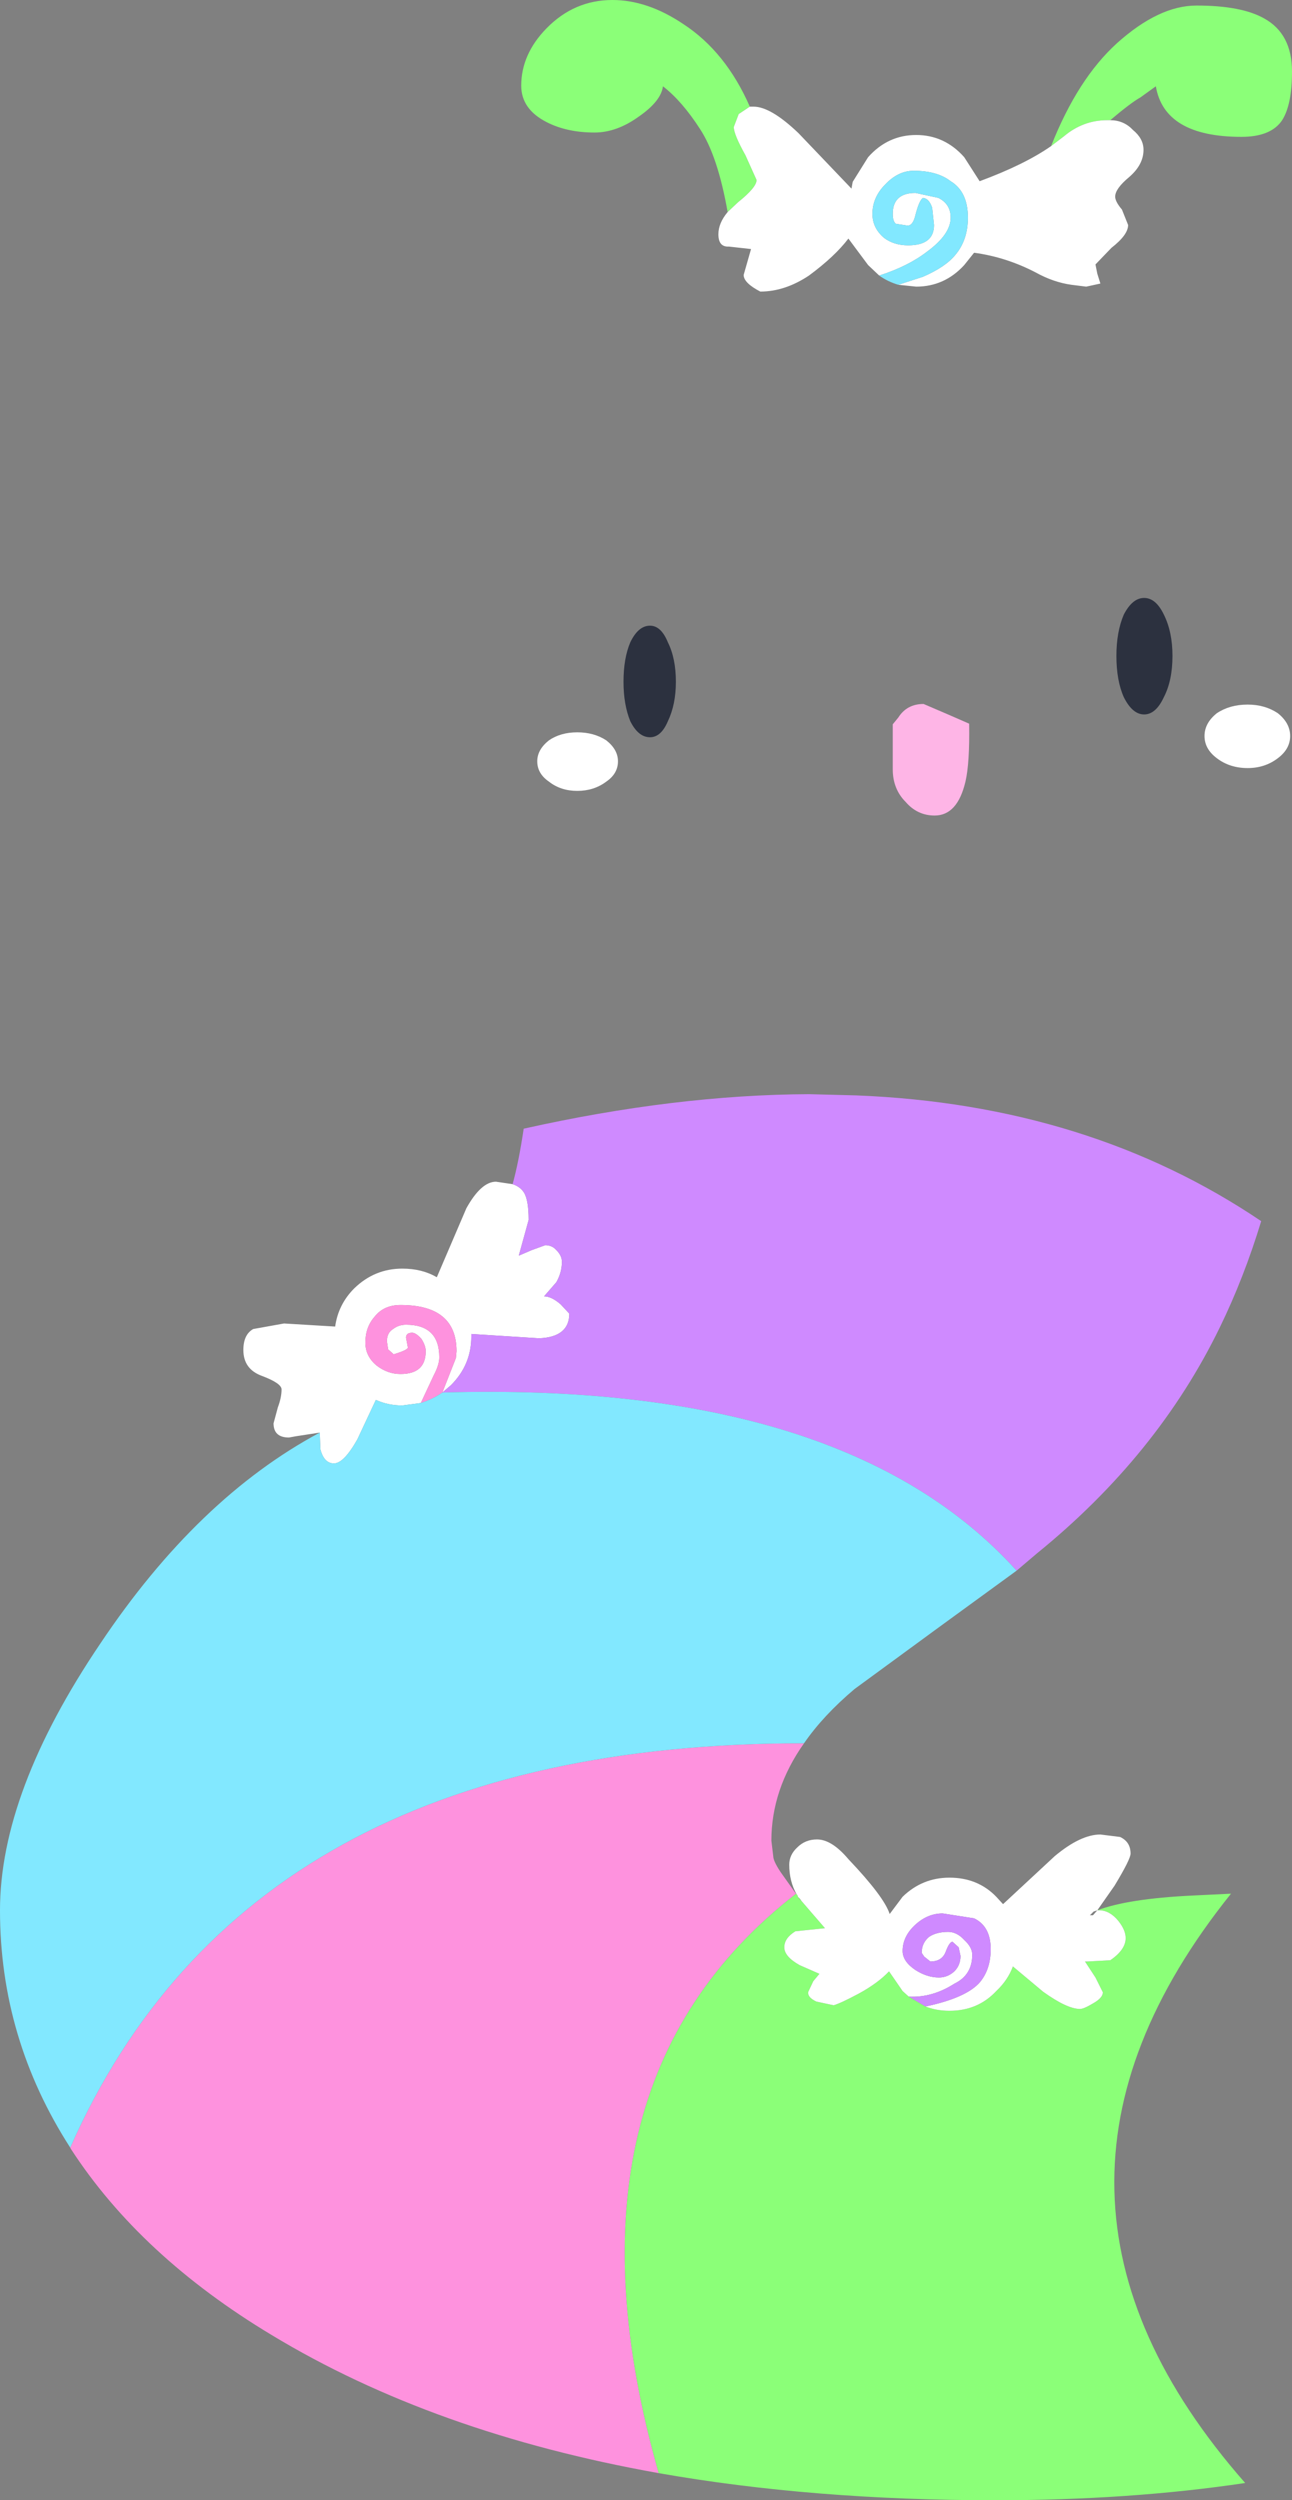 <?xml version="1.0" encoding="UTF-8" standalone="no"?>
<svg xmlns:xlink="http://www.w3.org/1999/xlink" height="202.8px" width="104.85px" xmlns="http://www.w3.org/2000/svg">
  <rect width="100%" height="100%" fill="#808080" stroke="none"/>
  <g transform="matrix(1.0, 0.0, 0.0, 1.0, 71.55, 202.9)">
    <path d="M13.75 -191.05 Q15.9 -196.5 19.1 -199.4 22.5 -202.45 25.55 -202.45 29.2 -202.45 31.05 -201.4 33.3 -200.15 33.3 -197.1 33.3 -194.4 32.5 -193.15 31.6 -191.8 29.2 -191.8 22.95 -191.8 22.25 -195.9 L21.0 -195.0 Q20.2 -194.55 18.55 -193.15 L18.3 -193.15 Q16.35 -193.15 14.8 -191.85 L13.75 -191.05 M-12.5 -185.7 Q-13.3 -190.25 -14.75 -192.45 -16.2 -194.7 -17.75 -195.9 -17.9 -194.7 -19.7 -193.45 -21.5 -192.15 -23.3 -192.15 -25.55 -192.15 -27.2 -193.0 -29.25 -194.05 -29.25 -195.95 -29.25 -198.5 -27.2 -200.6 -24.95 -202.9 -21.85 -202.9 -19.0 -202.9 -16.1 -200.95 -12.65 -198.7 -10.7 -194.25 L-11.6 -193.65 -12.0 -192.6 Q-12.0 -192.0 -11.05 -190.3 L-10.15 -188.3 Q-10.15 -187.7 -11.65 -186.5 L-12.5 -185.7 M17.5 -47.95 Q20.0 -48.9 25.25 -49.15 L28.35 -49.3 Q8.85 -25.0 29.5 -1.5 20.15 -0.1 9.2 -0.1 -5.6 -0.1 -18.1 -2.3 -27.05 -33.7 -6.95 -49.3 L-6.9 -49.25 -6.85 -49.2 -6.8 -49.1 -6.8 -49.05 -6.6 -48.8 -6.5 -48.7 -4.6 -46.5 -7.0 -46.25 Q-7.9 -45.7 -7.9 -44.95 -7.9 -44.2 -6.65 -43.5 L-5.05 -42.8 -5.55 -42.2 -5.95 -41.35 Q-6.05 -40.9 -5.3 -40.55 L-3.9 -40.25 Q-3.35 -40.4 -1.85 -41.2 -0.3 -42.05 0.6 -43.0 L1.7 -41.4 2.2 -40.95 3.55 -40.15 Q4.45 -39.8 5.5 -39.8 7.8 -39.8 9.3 -41.4 10.25 -42.3 10.65 -43.4 L13.1 -41.35 Q15.05 -39.95 16.1 -39.95 16.4 -39.95 17.15 -40.4 17.95 -40.85 17.95 -41.3 L17.35 -42.5 16.5 -43.8 16.7 -43.8 18.55 -43.9 Q19.8 -44.75 19.8 -45.7 19.8 -46.35 19.2 -47.1 18.5 -47.95 17.65 -47.95 L17.5 -47.95" fill="#8bff78" fill-rule="evenodd" stroke="none"/>
    <path d="M18.55 -193.15 Q19.65 -193.15 20.4 -192.35 21.25 -191.65 21.25 -190.75 21.25 -189.55 20.1 -188.55 18.95 -187.6 18.95 -186.95 18.95 -186.55 19.5 -185.9 L20.0 -184.65 Q20.0 -183.85 18.65 -182.8 L17.35 -181.45 17.5 -180.7 17.75 -179.9 16.6 -179.65 15.4 -179.8 Q13.95 -180.0 12.5 -180.8 10.1 -182.05 7.5 -182.4 L6.7 -181.4 Q5.1 -179.65 2.8 -179.65 L1.35 -179.8 3.35 -180.45 Q5.2 -181.25 6.0 -182.25 7.0 -183.45 7.0 -185.25 7.0 -187.35 5.6 -188.2 4.5 -189.05 2.6 -189.05 1.35 -189.05 0.3 -187.95 -0.75 -186.9 -0.75 -185.55 -0.75 -184.4 0.2 -183.6 1.0 -183.0 2.15 -183.0 4.25 -183.0 4.25 -184.65 L4.1 -186.05 Q3.85 -186.8 3.35 -186.85 3.05 -186.65 2.75 -185.5 2.55 -184.6 2.1 -184.6 L1.15 -184.75 Q0.9 -184.95 0.9 -185.55 0.9 -187.25 2.75 -187.25 L4.6 -186.85 Q5.6 -186.35 5.6 -185.25 5.6 -183.9 3.7 -182.5 2.15 -181.3 -0.2 -180.55 L-1.1 -181.4 -2.7 -183.55 Q-3.8 -182.1 -5.9 -180.55 -7.85 -179.25 -9.85 -179.25 -11.2 -179.95 -11.2 -180.6 L-10.6 -182.7 -12.4 -182.9 Q-13.25 -182.85 -13.25 -183.9 -13.25 -184.8 -12.5 -185.7 L-11.65 -186.5 Q-10.15 -187.7 -10.15 -188.3 L-11.05 -190.3 Q-12.0 -192.0 -12.0 -192.6 L-11.6 -193.65 -10.7 -194.25 -10.4 -194.25 Q-9.0 -194.25 -6.75 -192.1 L-2.45 -187.6 -2.35 -188.15 -1.1 -190.15 Q0.5 -191.95 2.8 -191.95 5.1 -191.95 6.7 -190.15 L7.95 -188.2 Q11.6 -189.55 13.75 -191.05 L14.8 -191.85 Q16.35 -193.15 18.3 -193.15 L18.55 -193.15 M27.2 -145.05 Q28.25 -145.75 29.7 -145.75 31.1 -145.75 32.15 -145.05 33.15 -144.25 33.15 -143.2 33.15 -142.15 32.15 -141.4 31.1 -140.6 29.7 -140.6 28.25 -140.6 27.2 -141.4 26.2 -142.15 26.2 -143.2 26.2 -144.25 27.2 -145.05 M-6.9 -49.25 Q-7.5 -50.3 -7.5 -51.65 -7.5 -52.45 -6.85 -53.05 -6.2 -53.7 -5.25 -53.7 -4.05 -53.7 -2.7 -52.1 0.2 -49.05 0.65 -47.65 L1.7 -49.05 Q3.3 -50.6 5.5 -50.6 7.8 -50.6 9.3 -49.05 L9.85 -48.45 14.05 -52.35 Q16.15 -54.1 17.75 -54.1 L19.35 -53.9 Q20.2 -53.5 20.2 -52.55 20.2 -52.1 18.9 -49.95 L17.5 -47.95 17.65 -47.95 Q18.5 -47.95 19.2 -47.1 19.8 -46.35 19.8 -45.7 19.8 -44.75 18.55 -43.9 L16.7 -43.8 16.5 -43.8 17.35 -42.5 17.95 -41.3 Q17.95 -40.85 17.15 -40.4 16.4 -39.95 16.1 -39.95 15.05 -39.95 13.1 -41.35 L10.65 -43.4 Q10.25 -42.3 9.3 -41.4 7.8 -39.8 5.5 -39.8 4.45 -39.8 3.55 -40.15 6.9 -40.85 8.0 -42.15 8.85 -43.2 8.85 -44.8 8.85 -46.65 7.5 -47.3 L4.95 -47.7 Q3.75 -47.7 2.75 -46.8 1.7 -45.85 1.7 -44.65 1.7 -43.8 2.75 -43.1 3.7 -42.5 4.65 -42.5 5.35 -42.5 5.9 -43.0 6.4 -43.5 6.4 -44.25 L6.25 -44.95 5.75 -45.4 Q5.5 -45.4 5.2 -44.6 4.9 -43.8 3.95 -43.8 L3.45 -44.2 3.25 -44.5 Q3.25 -45.3 3.85 -45.8 4.45 -46.2 5.4 -46.2 6.1 -46.2 6.7 -45.55 7.35 -44.95 7.35 -44.35 7.35 -42.7 5.9 -42.0 4.1 -40.85 2.2 -40.95 L1.7 -41.4 0.6 -43.0 Q-0.3 -42.05 -1.85 -41.2 -3.35 -40.4 -3.9 -40.25 L-5.3 -40.55 Q-6.05 -40.9 -5.95 -41.35 L-5.55 -42.2 -5.05 -42.8 -6.65 -43.5 Q-7.9 -44.2 -7.9 -44.95 -7.9 -45.7 -7.0 -46.25 L-4.6 -46.5 -6.5 -48.7 -6.65 -48.9 -6.8 -49.05 -6.8 -49.1 -6.85 -49.2 -6.9 -49.25 M-45.6 -86.7 L-47.55 -86.4 -48.1 -86.3 Q-49.35 -86.3 -49.35 -87.45 L-49.0 -88.75 Q-48.7 -89.55 -48.7 -90.2 -48.7 -90.7 -50.3 -91.3 -51.8 -91.85 -51.8 -93.4 -51.8 -94.65 -51.0 -95.1 L-48.5 -95.55 -44.35 -95.3 Q-44.1 -97.1 -42.8 -98.4 -41.15 -100.0 -38.9 -100.0 -37.3 -100.0 -36.1 -99.3 L-33.7 -104.9 Q-32.5 -107.05 -31.3 -107.05 L-29.95 -106.85 Q-29.35 -106.65 -29.05 -106.2 -28.65 -105.6 -28.65 -103.95 L-29.45 -101.05 -28.4 -101.5 -27.3 -101.9 Q-26.75 -101.9 -26.4 -101.5 -25.95 -101.05 -25.95 -100.55 -25.95 -99.7 -26.4 -98.9 L-27.4 -97.75 Q-26.8 -97.75 -26.05 -97.1 L-25.35 -96.35 Q-25.35 -94.45 -27.8 -94.35 L-33.3 -94.7 -33.3 -94.5 Q-33.3 -92.2 -34.95 -90.55 L-35.65 -89.95 -34.55 -92.75 -34.5 -93.3 Q-34.5 -97.05 -39.05 -97.05 -40.4 -97.05 -41.15 -96.1 -41.9 -95.25 -41.9 -94.0 -41.9 -92.9 -41.0 -92.15 -40.1 -91.45 -39.05 -91.45 -37.0 -91.45 -37.0 -93.3 -37.0 -93.75 -37.35 -94.3 -37.8 -94.8 -38.1 -94.8 -38.6 -94.8 -38.6 -94.4 L-38.45 -93.6 Q-38.45 -93.4 -39.6 -93.05 L-40.05 -93.45 -40.15 -94.1 Q-40.15 -94.8 -39.65 -95.1 -39.2 -95.45 -38.6 -95.45 -35.9 -95.45 -35.9 -92.8 -35.9 -92.2 -36.35 -91.35 L-37.4 -89.1 -38.9 -88.9 Q-40.05 -88.9 -41.05 -89.35 L-42.55 -86.15 Q-43.65 -84.2 -44.45 -84.2 -45.25 -84.2 -45.55 -85.35 L-45.6 -86.7 M17.5 -47.95 L17.2 -47.85 16.9 -47.55 17.15 -47.55 17.5 -47.95 M-21.4 -141.15 Q-21.4 -140.15 -22.35 -139.5 -23.35 -138.75 -24.7 -138.75 -26.05 -138.75 -27.0 -139.5 -27.95 -140.15 -27.95 -141.15 -27.95 -142.1 -27.0 -142.85 -26.05 -143.5 -24.7 -143.5 -23.35 -143.5 -22.35 -142.85 -21.4 -142.1 -21.4 -141.15" fill="#ffffff" fill-rule="evenodd" stroke="none"/>
    <path d="M-29.95 -106.85 Q-29.45 -108.65 -29.05 -111.35 -16.75 -114.1 -5.9 -114.15 L-2.05 -114.05 Q16.8 -113.3 30.8 -103.85 29.4 -99.25 27.45 -95.25 22.4 -84.85 12.6 -76.9 L10.95 -75.5 Q-2.95 -90.9 -35.65 -89.95 L-34.95 -90.55 Q-33.3 -92.2 -33.3 -94.5 L-33.3 -94.7 -27.8 -94.35 Q-25.35 -94.45 -25.35 -96.35 L-26.05 -97.1 Q-26.8 -97.75 -27.4 -97.75 L-26.4 -98.9 Q-25.95 -99.7 -25.95 -100.55 -25.95 -101.05 -26.4 -101.5 -26.75 -101.9 -27.3 -101.9 L-28.4 -101.5 -29.45 -101.05 -28.65 -103.95 Q-28.65 -105.6 -29.05 -106.2 -29.35 -106.65 -29.95 -106.85 M2.2 -40.95 Q4.1 -40.85 5.9 -42.0 7.35 -42.7 7.35 -44.35 7.35 -44.95 6.7 -45.55 6.1 -46.2 5.4 -46.2 4.45 -46.2 3.85 -45.8 3.25 -45.3 3.25 -44.5 L3.45 -44.2 3.95 -43.8 Q4.9 -43.8 5.2 -44.6 5.5 -45.4 5.75 -45.4 L6.25 -44.95 6.4 -44.25 Q6.4 -43.5 5.9 -43.0 5.35 -42.5 4.65 -42.5 3.7 -42.5 2.75 -43.1 1.7 -43.8 1.7 -44.65 1.7 -45.85 2.75 -46.8 3.75 -47.7 4.95 -47.7 L7.5 -47.3 Q8.85 -46.65 8.85 -44.8 8.85 -43.2 8.0 -42.15 6.9 -40.85 3.55 -40.15 L2.2 -40.95" fill="#cf8aff" fill-rule="evenodd" stroke="none"/>
    <path d="M-18.1 -2.3 Q-36.35 -5.55 -49.5 -13.5 -60.15 -19.9 -65.8 -28.6 L-65.85 -28.7 Q-51.35 -61.5 -6.3 -61.5 -8.95 -57.75 -8.95 -53.6 L-8.8 -52.35 Q-8.8 -51.95 -8.2 -51.05 L-7.1 -49.5 -6.95 -49.3 Q-27.05 -33.7 -18.1 -2.3 M-37.4 -89.1 L-36.35 -91.35 Q-35.9 -92.2 -35.9 -92.8 -35.9 -95.45 -38.6 -95.45 -39.2 -95.45 -39.65 -95.1 -40.15 -94.8 -40.15 -94.1 L-40.05 -93.45 -39.6 -93.05 Q-38.45 -93.4 -38.45 -93.6 L-38.6 -94.4 Q-38.6 -94.8 -38.1 -94.8 -37.8 -94.8 -37.35 -94.3 -37.0 -93.75 -37.0 -93.3 -37.0 -91.45 -39.05 -91.45 -40.1 -91.45 -41.0 -92.15 -41.9 -92.9 -41.9 -94.0 -41.9 -95.25 -41.15 -96.1 -40.4 -97.05 -39.05 -97.05 -34.5 -97.05 -34.5 -93.3 L-34.55 -92.75 -35.65 -89.95 Q-36.45 -89.4 -37.4 -89.1" fill="#fe92de" fill-rule="evenodd" stroke="none"/>
    <path d="M1.35 -179.8 Q0.5 -180.05 -0.2 -180.55 2.15 -181.3 3.7 -182.5 5.6 -183.9 5.6 -185.25 5.6 -186.35 4.6 -186.85 L2.75 -187.25 Q0.9 -187.25 0.9 -185.55 0.9 -184.95 1.15 -184.75 L2.1 -184.6 Q2.55 -184.6 2.75 -185.5 3.05 -186.65 3.35 -186.85 3.85 -186.8 4.1 -186.05 L4.25 -184.65 Q4.25 -183.0 2.15 -183.0 1.0 -183.0 0.2 -183.6 -0.75 -184.4 -0.75 -185.55 -0.75 -186.9 0.3 -187.95 1.35 -189.05 2.6 -189.05 4.5 -189.05 5.6 -188.2 7.0 -187.35 7.0 -185.25 7.0 -183.45 6.0 -182.25 5.2 -181.25 3.35 -180.45 L1.35 -179.8 M-65.85 -28.7 Q-71.55 -37.55 -71.55 -47.95 -71.55 -57.55 -63.4 -69.6 -55.5 -81.4 -45.6 -86.7 L-45.55 -85.35 Q-45.25 -84.2 -44.45 -84.2 -43.65 -84.2 -42.55 -86.15 L-41.05 -89.35 Q-40.05 -88.9 -38.9 -88.9 L-37.4 -89.1 Q-36.45 -89.4 -35.65 -89.95 -2.95 -90.9 10.95 -75.5 L4.7 -70.95 -2.2 -65.9 Q-4.75 -63.75 -6.3 -61.5 -51.35 -61.5 -65.85 -28.7" fill="#82e8ff" fill-rule="evenodd" stroke="none"/>
    <path d="M7.1 -144.2 Q7.15 -141.0 6.8 -139.5 6.15 -136.75 4.3 -136.75 2.9 -136.75 1.95 -137.85 0.9 -138.9 0.9 -140.5 L0.9 -144.15 1.35 -144.7 Q2.05 -145.8 3.4 -145.8 L5.5 -144.9 7.1 -144.2" fill="#feb5e6" fill-rule="evenodd" stroke="none"/>
    <path d="M23.6 -149.7 Q23.6 -147.7 22.9 -146.35 22.25 -144.95 21.3 -144.95 20.35 -144.95 19.65 -146.35 19.05 -147.7 19.05 -149.7 19.05 -151.65 19.65 -153.05 20.35 -154.4 21.3 -154.4 22.25 -154.4 22.9 -153.05 23.6 -151.65 23.6 -149.7 M-16.7 -147.6 Q-16.7 -145.75 -17.35 -144.4 -17.9 -143.1 -18.8 -143.1 -19.75 -143.1 -20.4 -144.4 -20.95 -145.75 -20.95 -147.6 -20.95 -149.5 -20.4 -150.8 -19.75 -152.15 -18.8 -152.15 -17.9 -152.15 -17.35 -150.8 -16.7 -149.5 -16.7 -147.6" fill="#2c313f" fill-rule="evenodd" stroke="none"/>
  </g>
</svg>
